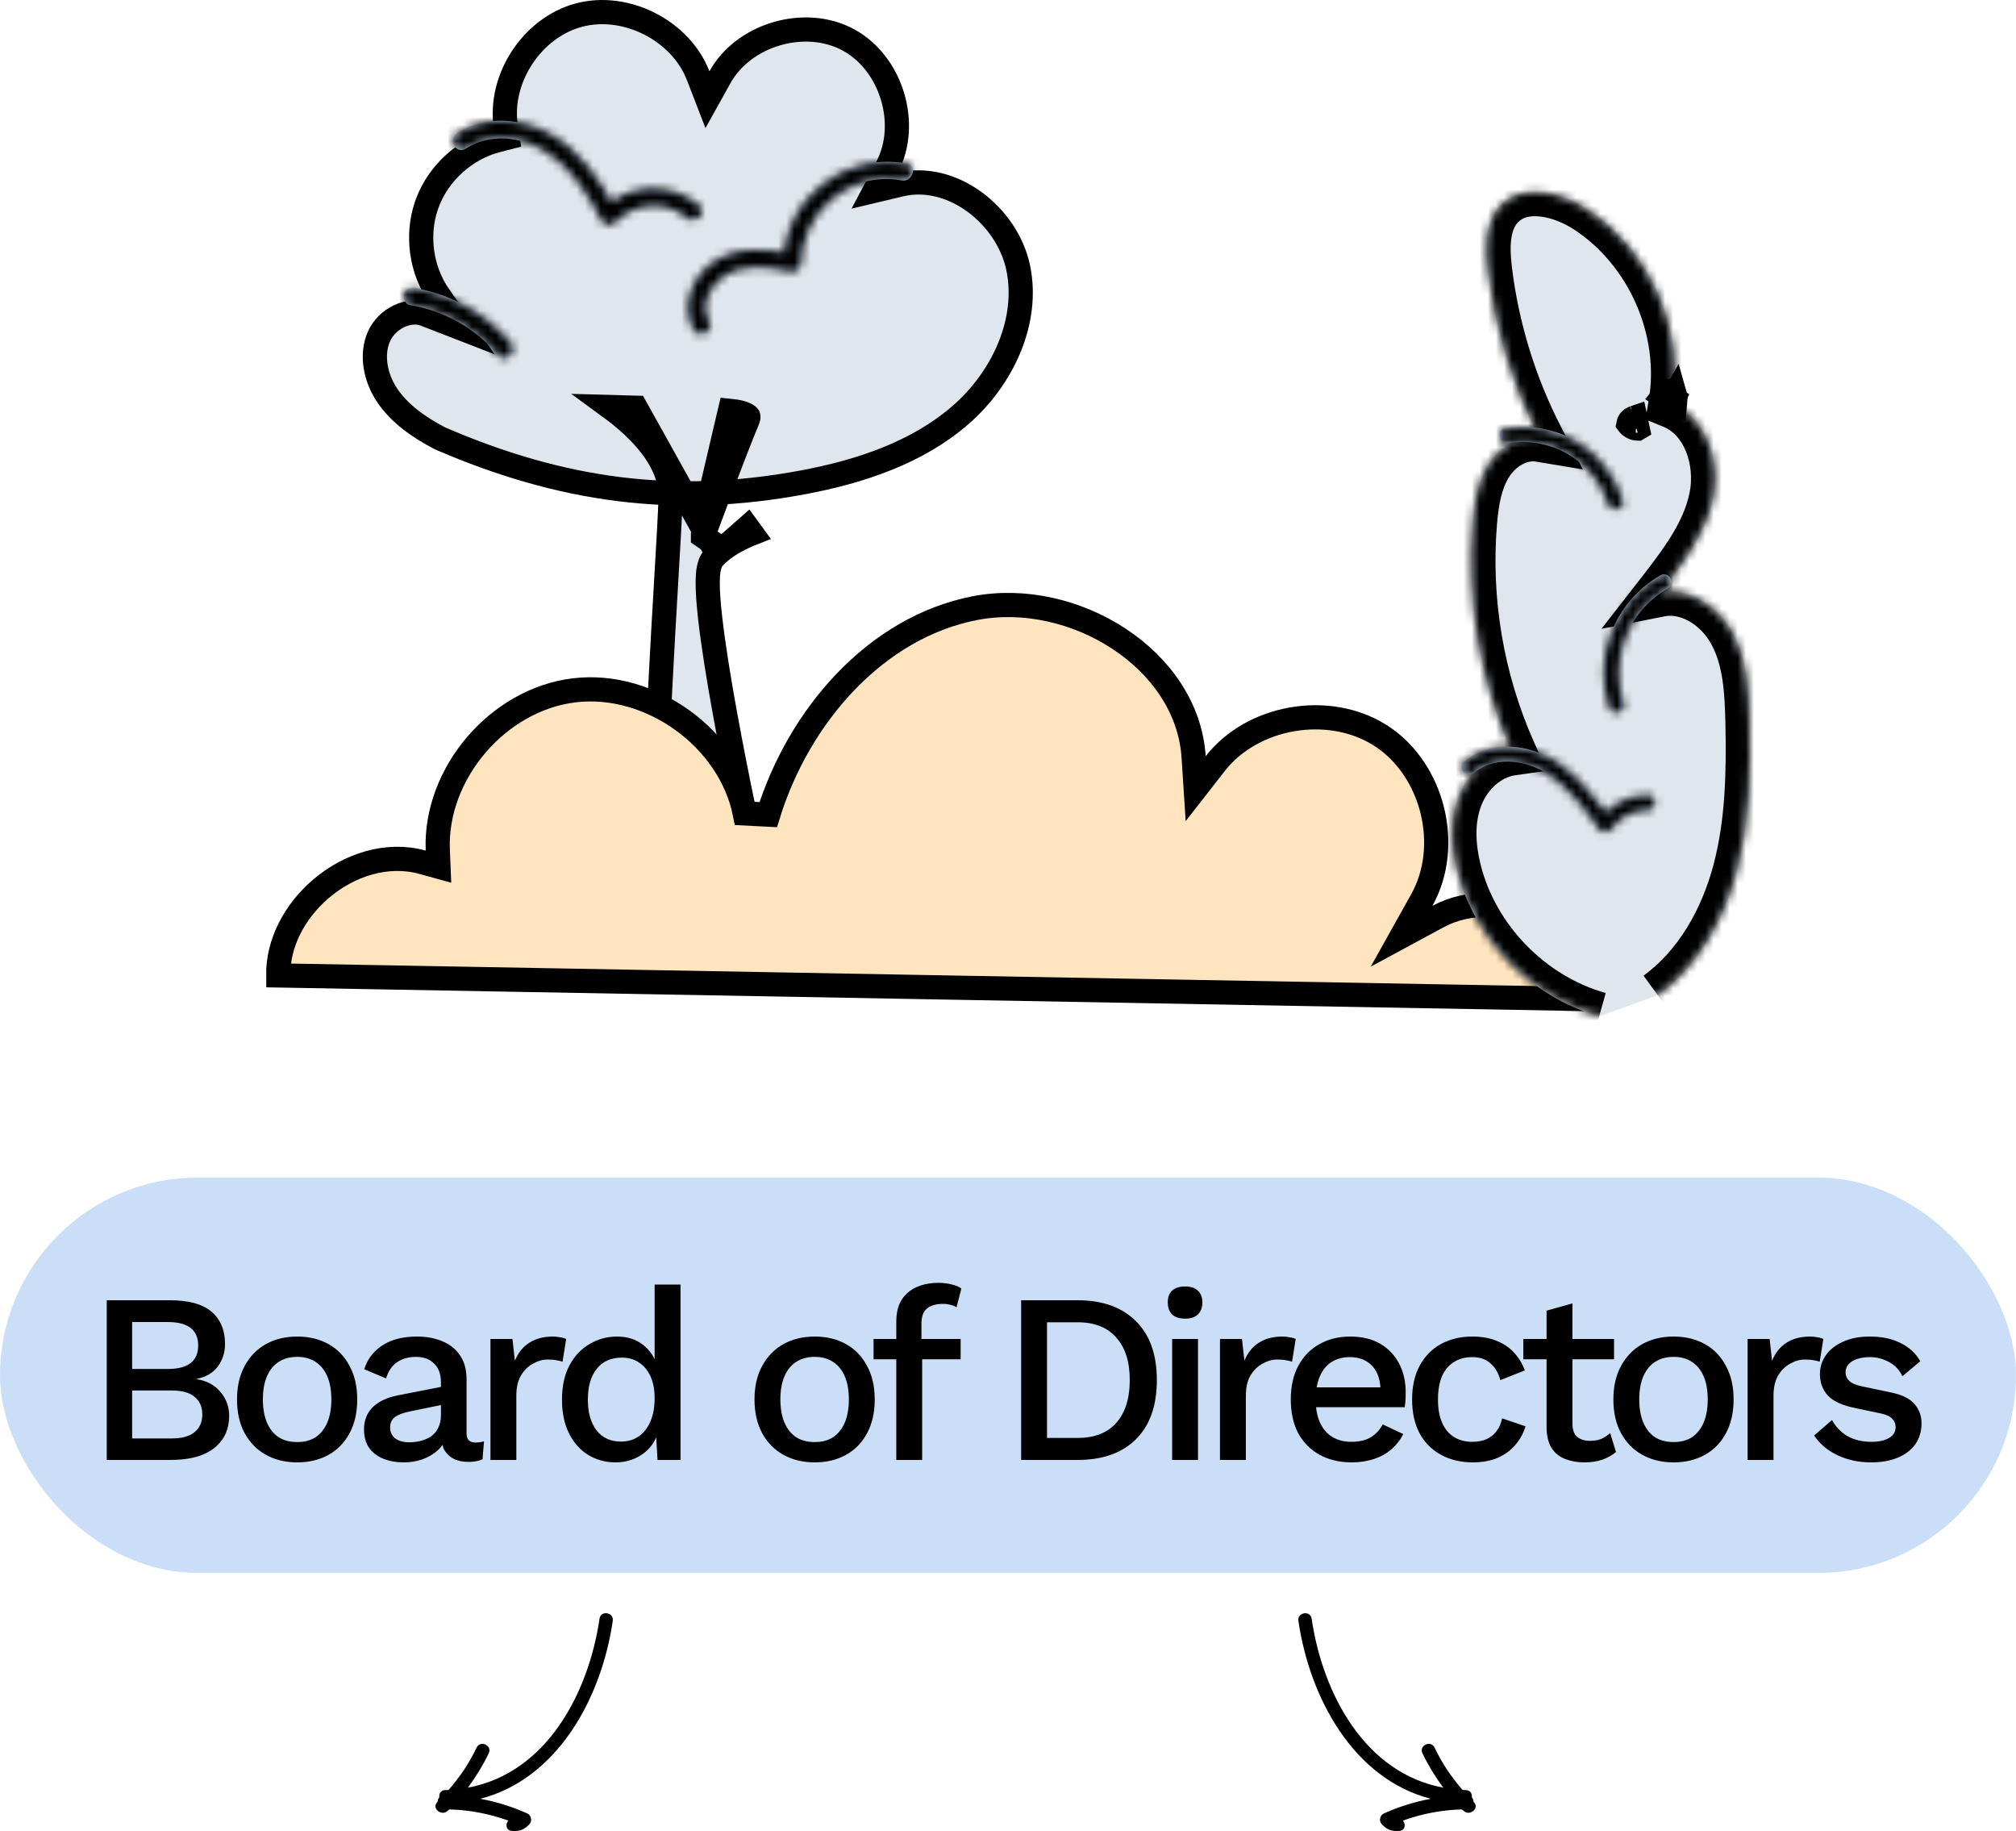 <svg width="250" height="227" viewBox="0 0 250 227" fill="none" xmlns="http://www.w3.org/2000/svg">
<path d="M181.789 221.928C181.622 221.928 181.488 221.928 181.353 221.894C179.98 220.309 178.807 218.588 177.902 216.666C177.433 215.687 175.925 216.396 176.394 217.374C177.131 218.892 178.002 220.309 178.974 221.624C169.289 219.836 164.028 210.02 162.654 200.676C162.486 199.597 160.844 199.9 161.012 200.946C162.419 210.56 167.882 220.545 177.433 223.007C175.422 223.378 173.478 223.986 171.602 224.829C171.132 225.031 170.965 225.74 171.334 226.144C172.004 226.853 172.54 227.055 173.512 226.988C174.249 226.954 174.35 226.178 173.981 225.706C176.327 224.863 178.773 224.39 181.286 224.323C181.353 224.39 181.421 224.458 181.488 224.492C182.258 225.234 183.532 224.154 182.761 223.412L182.727 223.378C182.727 223.176 182.66 222.974 182.526 222.839C182.56 222.366 182.325 221.928 181.789 221.928Z" fill="#010101"/>
<path d="M55.211 221.928C55.378 221.928 55.513 221.928 55.647 221.894C57.02 220.309 58.193 218.588 59.098 216.666C59.567 215.687 61.075 216.396 60.606 217.374C59.869 218.892 58.998 220.309 58.026 221.624C67.711 219.836 72.972 210.02 74.346 200.676C74.513 199.597 76.156 199.9 75.988 200.946C74.581 210.56 69.118 220.545 59.567 223.007C61.578 223.378 63.522 223.986 65.398 224.829C65.868 225.031 66.035 225.74 65.666 226.144C64.996 226.853 64.46 227.055 63.488 226.988C62.751 226.954 62.65 226.178 63.019 225.706C60.673 224.863 58.227 224.39 55.714 224.323C55.647 224.39 55.58 224.458 55.513 224.492C54.742 225.234 53.468 224.154 54.239 223.412L54.273 223.378C54.273 223.176 54.34 222.974 54.474 222.839C54.44 222.366 54.675 221.928 55.211 221.928Z" fill="#010101"/>
<rect y="146" width="250" height="49" rx="24.5" fill="#CADFF7"/>
<path d="M13.237 181V161.2H21.037C23.417 161.2 25.157 161.68 26.257 162.64C27.357 163.6 27.907 164.93 27.907 166.63C27.907 167.67 27.607 168.6 27.007 169.42C26.407 170.22 25.527 170.73 24.367 170.95V170.98C25.647 171.18 26.637 171.71 27.337 172.57C28.057 173.41 28.417 174.39 28.417 175.51C28.417 177.21 27.797 178.55 26.557 179.53C25.317 180.51 23.517 181 21.157 181H13.237ZM16.387 178.33H21.307C22.567 178.33 23.507 178.07 24.127 177.55C24.767 177.03 25.087 176.3 25.087 175.36C25.087 174.42 24.767 173.69 24.127 173.17C23.507 172.65 22.567 172.39 21.307 172.39H16.387V178.33ZM16.387 169.72H20.797C23.317 169.72 24.577 168.75 24.577 166.81C24.577 164.87 23.317 163.9 20.797 163.9H16.387V169.72ZM36.86 165.7C38.32 165.7 39.61 166.01 40.73 166.63C41.85 167.25 42.72 168.15 43.34 169.33C43.98 170.49 44.3 171.88 44.3 173.5C44.3 175.12 43.98 176.52 43.34 177.7C42.72 178.86 41.85 179.75 40.73 180.37C39.61 180.99 38.32 181.3 36.86 181.3C35.4 181.3 34.11 180.99 32.99 180.37C31.87 179.75 30.99 178.86 30.35 177.7C29.71 176.52 29.39 175.12 29.39 173.5C29.39 171.88 29.71 170.49 30.35 169.33C30.99 168.15 31.87 167.25 32.99 166.63C34.11 166.01 35.4 165.7 36.86 165.7ZM36.86 168.22C35.96 168.22 35.19 168.43 34.55 168.85C33.93 169.25 33.45 169.84 33.11 170.62C32.77 171.4 32.6 172.36 32.6 173.5C32.6 174.62 32.77 175.58 33.11 176.38C33.45 177.16 33.93 177.76 34.55 178.18C35.19 178.58 35.96 178.78 36.86 178.78C37.76 178.78 38.52 178.58 39.14 178.18C39.76 177.76 40.24 177.16 40.58 176.38C40.92 175.58 41.09 174.62 41.09 173.5C41.09 172.36 40.92 171.4 40.58 170.62C40.24 169.84 39.76 169.25 39.14 168.85C38.52 168.43 37.76 168.22 36.86 168.22ZM54.679 171.37C54.679 170.37 54.399 169.6 53.839 169.06C53.299 168.5 52.549 168.22 51.589 168.22C50.689 168.22 49.919 168.43 49.279 168.85C48.639 169.27 48.169 169.95 47.869 170.89L45.169 169.75C45.549 168.53 46.289 167.55 47.389 166.81C48.509 166.07 49.949 165.7 51.709 165.7C52.909 165.7 53.969 165.9 54.889 166.3C55.809 166.68 56.529 167.26 57.049 168.04C57.589 168.82 57.859 169.82 57.859 171.04V177.73C57.859 178.47 58.229 178.84 58.969 178.84C59.329 178.84 59.679 178.79 60.019 178.69L59.839 180.91C59.379 181.13 58.799 181.24 58.099 181.24C57.459 181.24 56.879 181.13 56.359 180.91C55.859 180.67 55.459 180.32 55.159 179.86C54.879 179.38 54.739 178.79 54.739 178.09V177.88L55.399 177.85C55.219 178.63 54.849 179.28 54.289 179.8C53.729 180.3 53.079 180.68 52.339 180.94C51.599 181.18 50.849 181.3 50.089 181.3C49.149 181.3 48.299 181.15 47.539 180.85C46.799 180.55 46.209 180.1 45.769 179.5C45.349 178.88 45.139 178.12 45.139 177.22C45.139 176.1 45.499 175.18 46.219 174.46C46.959 173.74 47.999 173.25 49.339 172.99L55.159 171.85L55.129 174.1L50.899 174.97C50.059 175.13 49.429 175.36 49.009 175.66C48.589 175.96 48.379 176.4 48.379 176.98C48.379 177.54 48.589 177.99 49.009 178.33C49.449 178.65 50.029 178.81 50.749 178.81C51.249 178.81 51.729 178.75 52.189 178.63C52.669 178.51 53.099 178.32 53.479 178.06C53.859 177.78 54.149 177.43 54.349 177.01C54.569 176.57 54.679 176.05 54.679 175.45V171.37ZM60.819 181V166H63.549L63.849 168.7C64.249 167.72 64.839 166.98 65.619 166.48C66.419 165.96 67.399 165.7 68.559 165.7C68.859 165.7 69.159 165.73 69.459 165.79C69.759 165.83 70.009 165.9 70.209 166L69.759 168.82C69.539 168.74 69.289 168.68 69.009 168.64C68.749 168.58 68.389 168.55 67.929 168.55C67.309 168.55 66.699 168.72 66.099 169.06C65.499 169.38 64.999 169.87 64.599 170.53C64.219 171.19 64.029 172.03 64.029 173.05V181H60.819ZM76.32 181.3C75.08 181.3 73.95 180.99 72.93 180.37C71.93 179.75 71.14 178.86 70.56 177.7C69.98 176.54 69.69 175.15 69.69 173.53C69.69 171.85 70 170.43 70.62 169.27C71.24 168.11 72.07 167.23 73.11 166.63C74.15 166.01 75.29 165.7 76.53 165.7C77.81 165.7 78.89 166.05 79.77 166.75C80.65 167.45 81.24 168.36 81.54 169.48L81.18 169.81V159.25H84.39V181H81.54L81.3 176.92L81.72 176.95C81.58 177.85 81.25 178.63 80.73 179.29C80.21 179.93 79.56 180.43 78.78 180.79C78.02 181.13 77.2 181.3 76.32 181.3ZM77.01 178.72C77.87 178.72 78.61 178.5 79.23 178.06C79.85 177.62 80.33 177 80.67 176.2C81.01 175.4 81.18 174.44 81.18 173.32C81.18 172.28 81.01 171.39 80.67 170.65C80.33 169.89 79.85 169.31 79.23 168.91C78.63 168.51 77.93 168.31 77.13 168.31C75.79 168.31 74.75 168.77 74.01 169.69C73.27 170.61 72.9 171.88 72.9 173.5C72.9 175.12 73.26 176.4 73.98 177.34C74.7 178.26 75.71 178.72 77.01 178.72ZM101.034 165.7C102.494 165.7 103.784 166.01 104.904 166.63C106.024 167.25 106.894 168.15 107.514 169.33C108.154 170.49 108.474 171.88 108.474 173.5C108.474 175.12 108.154 176.52 107.514 177.7C106.894 178.86 106.024 179.75 104.904 180.37C103.784 180.99 102.494 181.3 101.034 181.3C99.574 181.3 98.284 180.99 97.164 180.37C96.044 179.75 95.164 178.86 94.524 177.7C93.884 176.52 93.564 175.12 93.564 173.5C93.564 171.88 93.884 170.49 94.524 169.33C95.164 168.15 96.044 167.25 97.164 166.63C98.284 166.01 99.574 165.7 101.034 165.7ZM101.034 168.22C100.134 168.22 99.364 168.43 98.724 168.85C98.104 169.25 97.624 169.84 97.284 170.62C96.944 171.4 96.774 172.36 96.774 173.5C96.774 174.62 96.944 175.58 97.284 176.38C97.624 177.16 98.104 177.76 98.724 178.18C99.364 178.58 100.134 178.78 101.034 178.78C101.934 178.78 102.694 178.58 103.314 178.18C103.934 177.76 104.414 177.16 104.754 176.38C105.094 175.58 105.264 174.62 105.264 173.5C105.264 172.36 105.094 171.4 104.754 170.62C104.414 169.84 103.934 169.25 103.314 168.85C102.694 168.43 101.934 168.22 101.034 168.22ZM116.367 159.04C116.987 159.04 117.547 159.11 118.047 159.25C118.567 159.37 118.957 159.54 119.217 159.76L118.617 162.07C118.397 161.93 118.147 161.83 117.867 161.77C117.587 161.69 117.267 161.65 116.907 161.65C116.087 161.65 115.437 161.84 114.957 162.22C114.497 162.6 114.267 163.22 114.267 164.08V166.27L114.357 167.08V181H111.147V163.84C111.147 163.08 111.257 162.4 111.477 161.8C111.717 161.2 112.067 160.7 112.527 160.3C112.987 159.88 113.537 159.57 114.177 159.37C114.837 159.15 115.567 159.04 116.367 159.04ZM119.127 166V168.52H108.327V166H119.127ZM133.619 161.2C136.719 161.2 139.129 162.06 140.849 163.78C142.589 165.48 143.459 167.92 143.459 171.1C143.459 174.28 142.589 176.73 140.849 178.45C139.129 180.15 136.719 181 133.619 181H126.629V161.2H133.619ZM133.619 178.27C135.719 178.27 137.319 177.65 138.419 176.41C139.539 175.15 140.099 173.38 140.099 171.1C140.099 168.82 139.539 167.06 138.419 165.82C137.319 164.56 135.719 163.93 133.619 163.93H129.839V178.27H133.619ZM146.973 163.48C146.273 163.48 145.733 163.31 145.353 162.97C144.993 162.61 144.813 162.11 144.813 161.47C144.813 160.83 144.993 160.34 145.353 160C145.733 159.66 146.273 159.49 146.973 159.49C147.653 159.49 148.173 159.66 148.533 160C148.913 160.34 149.103 160.83 149.103 161.47C149.103 162.11 148.913 162.61 148.533 162.97C148.173 163.31 147.653 163.48 146.973 163.48ZM148.563 166V181H145.353V166H148.563ZM151.286 181V166H154.016L154.316 168.7C154.716 167.72 155.306 166.98 156.086 166.48C156.886 165.96 157.866 165.7 159.026 165.7C159.326 165.7 159.626 165.73 159.926 165.79C160.226 165.83 160.476 165.9 160.676 166L160.226 168.82C160.006 168.74 159.756 168.68 159.476 168.64C159.216 168.58 158.856 168.55 158.396 168.55C157.776 168.55 157.166 168.72 156.566 169.06C155.966 169.38 155.466 169.87 155.066 170.53C154.686 171.19 154.496 172.03 154.496 173.05V181H151.286ZM167.627 181.3C166.127 181.3 164.807 180.99 163.667 180.37C162.527 179.75 161.637 178.86 160.997 177.7C160.377 176.52 160.067 175.12 160.067 173.5C160.067 171.88 160.377 170.49 160.997 169.33C161.637 168.15 162.517 167.25 163.637 166.63C164.757 166.01 166.027 165.7 167.447 165.7C168.907 165.7 170.147 166 171.167 166.6C172.187 167.2 172.967 168.02 173.507 169.06C174.047 170.1 174.317 171.28 174.317 172.6C174.317 172.96 174.307 173.3 174.287 173.62C174.267 173.94 174.237 174.22 174.197 174.46H162.137V172H172.787L171.197 172.48C171.197 171.12 170.857 170.08 170.177 169.36C169.497 168.62 168.567 168.25 167.387 168.25C166.527 168.25 165.777 168.45 165.137 168.85C164.497 169.25 164.007 169.85 163.667 170.65C163.327 171.43 163.157 172.39 163.157 173.53C163.157 174.65 163.337 175.6 163.697 176.38C164.057 177.16 164.567 177.75 165.227 178.15C165.887 178.55 166.667 178.75 167.567 178.75C168.567 178.75 169.377 178.56 169.997 178.18C170.617 177.8 171.107 177.27 171.467 176.59L174.017 177.79C173.657 178.51 173.167 179.14 172.547 179.68C171.947 180.2 171.227 180.6 170.387 180.88C169.547 181.16 168.627 181.3 167.627 181.3ZM182.551 165.7C183.751 165.7 184.771 165.88 185.611 166.24C186.471 166.58 187.191 167.07 187.771 167.71C188.351 168.35 188.791 169.08 189.091 169.9L186.061 171.1C185.801 170.18 185.381 169.48 184.801 169C184.241 168.5 183.501 168.25 182.581 168.25C181.681 168.25 180.911 168.46 180.271 168.88C179.631 169.28 179.141 169.87 178.801 170.65C178.481 171.43 178.321 172.39 178.321 173.53C178.321 174.65 178.491 175.6 178.831 176.38C179.171 177.16 179.661 177.75 180.301 178.15C180.941 178.55 181.701 178.75 182.581 178.75C183.261 178.75 183.851 178.64 184.351 178.42C184.851 178.18 185.261 177.85 185.581 177.43C185.921 176.99 186.151 176.46 186.271 175.84L189.181 176.83C188.901 177.73 188.461 178.52 187.861 179.2C187.281 179.86 186.551 180.38 185.671 180.76C184.791 181.12 183.781 181.3 182.641 181.3C181.161 181.3 179.851 180.99 178.711 180.37C177.571 179.75 176.681 178.86 176.041 177.7C175.421 176.52 175.111 175.12 175.111 173.5C175.111 171.88 175.421 170.49 176.041 169.33C176.681 168.15 177.561 167.25 178.681 166.63C179.821 166.01 181.111 165.7 182.551 165.7ZM194.996 161.59V176.5C194.996 177.24 195.186 177.78 195.566 178.12C195.966 178.46 196.496 178.63 197.156 178.63C197.696 178.63 198.166 178.55 198.566 178.39C198.966 178.21 199.336 177.97 199.676 177.67L200.396 180.01C199.936 180.41 199.366 180.73 198.686 180.97C198.026 181.19 197.286 181.3 196.466 181.3C195.606 181.3 194.816 181.16 194.096 180.88C193.376 180.6 192.816 180.15 192.416 179.53C192.016 178.89 191.806 178.06 191.786 177.04V162.49L194.996 161.59ZM200.156 166V168.52H188.906V166H200.156ZM207.541 165.7C209.001 165.7 210.291 166.01 211.411 166.63C212.531 167.25 213.401 168.15 214.021 169.33C214.661 170.49 214.981 171.88 214.981 173.5C214.981 175.12 214.661 176.52 214.021 177.7C213.401 178.86 212.531 179.75 211.411 180.37C210.291 180.99 209.001 181.3 207.541 181.3C206.081 181.3 204.791 180.99 203.671 180.37C202.551 179.75 201.671 178.86 201.031 177.7C200.391 176.52 200.071 175.12 200.071 173.5C200.071 171.88 200.391 170.49 201.031 169.33C201.671 168.15 202.551 167.25 203.671 166.63C204.791 166.01 206.081 165.7 207.541 165.7ZM207.541 168.22C206.641 168.22 205.871 168.43 205.231 168.85C204.611 169.25 204.131 169.84 203.791 170.62C203.451 171.4 203.281 172.36 203.281 173.5C203.281 174.62 203.451 175.58 203.791 176.38C204.131 177.16 204.611 177.76 205.231 178.18C205.871 178.58 206.641 178.78 207.541 178.78C208.441 178.78 209.201 178.58 209.821 178.18C210.441 177.76 210.921 177.16 211.261 176.38C211.601 175.58 211.771 174.62 211.771 173.5C211.771 172.36 211.601 171.4 211.261 170.62C210.921 169.84 210.441 169.25 209.821 168.85C209.201 168.43 208.441 168.22 207.541 168.22ZM216.719 181V166H219.449L219.749 168.7C220.149 167.72 220.739 166.98 221.519 166.48C222.319 165.96 223.299 165.7 224.459 165.7C224.759 165.7 225.059 165.73 225.359 165.79C225.659 165.83 225.909 165.9 226.109 166L225.659 168.82C225.439 168.74 225.189 168.68 224.909 168.64C224.649 168.58 224.289 168.55 223.829 168.55C223.209 168.55 222.599 168.72 221.999 169.06C221.399 169.38 220.899 169.87 220.499 170.53C220.119 171.19 219.929 172.03 219.929 173.05V181H216.719ZM232.014 181.3C230.514 181.3 229.144 181.01 227.904 180.43C226.664 179.85 225.684 179.03 224.964 177.97L227.184 176.05C227.624 176.87 228.254 177.53 229.074 178.03C229.914 178.51 230.914 178.75 232.074 178.75C232.994 178.75 233.724 178.59 234.264 178.27C234.804 177.95 235.074 177.5 235.074 176.92C235.074 176.54 234.944 176.21 234.684 175.93C234.444 175.63 233.974 175.4 233.274 175.24L230.124 174.58C228.524 174.26 227.384 173.75 226.704 173.05C226.024 172.33 225.684 171.42 225.684 170.32C225.684 169.5 225.924 168.74 226.404 168.04C226.884 167.34 227.584 166.78 228.504 166.36C229.444 165.92 230.564 165.7 231.864 165.7C233.364 165.7 234.644 165.97 235.704 166.51C236.764 167.03 237.574 167.78 238.134 168.76L235.914 170.62C235.534 169.82 234.974 169.23 234.234 168.85C233.494 168.45 232.724 168.25 231.924 168.25C231.284 168.25 230.734 168.33 230.274 168.49C229.814 168.65 229.464 168.87 229.224 169.15C228.984 169.43 228.864 169.76 228.864 170.14C228.864 170.54 229.014 170.89 229.314 171.19C229.614 171.49 230.154 171.72 230.934 171.88L234.354 172.6C235.794 172.88 236.804 173.36 237.384 174.04C237.984 174.7 238.284 175.51 238.284 176.47C238.284 177.43 238.034 178.28 237.534 179.02C237.034 179.74 236.314 180.3 235.374 180.7C234.434 181.1 233.314 181.3 232.014 181.3Z" fill="#010101"/>
<path d="M71.789 1.872C77.611 0.321 84.41 3.775 86.574 9.373L87.728 12.356L89.284 9.562C92.234 4.265 99.833 2.049 105.184 4.933C110.534 7.815 112.835 15.358 110.009 20.718L108.468 23.642L111.684 22.877C114.788 22.139 118.059 23.018 120.783 24.983C123.511 26.952 125.568 29.928 126.254 33.152C127.651 39.724 124.405 46.864 119.09 51.473H119.089C113.776 56.081 106.754 58.459 99.562 59.801C83.522 62.791 69.579 60.834 54.555 54.342C51.922 52.964 49.564 51.296 48.044 49.057C46.515 46.804 46.008 43.946 46.99 41.722C47.984 39.475 50.705 38.194 52.692 38.965L57.291 40.748L54.464 36.706C52.232 33.516 51.625 29.233 52.858 25.548L52.983 25.193C54.379 21.429 57.722 18.413 61.623 17.405L62.94 17.065L62.73 15.722C61.806 9.796 65.968 3.423 71.789 1.872Z" fill="#E0E6ED" stroke="#010101" stroke-width="3"/>
<mask id="path-6-inside-1_2495_26186" fill="white">
<path d="M50.827 37.82C55.111 38.533 58.983 40.716 61.77 44.039C62.681 45.125 64.276 43.611 63.369 42.53C60.371 38.959 56.082 36.488 51.47 35.722C50.884 35.625 50.283 35.832 50.095 36.45C49.941 36.958 50.238 37.723 50.827 37.82Z"/>
</mask>
<path d="M50.827 37.82C55.111 38.533 58.983 40.716 61.77 44.039C62.681 45.125 64.276 43.611 63.369 42.53C60.371 38.959 56.082 36.488 51.47 35.722C50.884 35.625 50.283 35.832 50.095 36.45C49.941 36.958 50.238 37.723 50.827 37.82Z" fill="#CADFF7"/>
<path d="M50.827 37.82L51.319 34.861L51.312 34.86L50.827 37.82ZM61.77 44.039L64.069 42.111L64.069 42.111L61.77 44.039ZM63.369 42.53L65.667 40.601L65.667 40.601L63.369 42.53ZM51.47 35.722L51.961 32.762L51.958 32.762L51.47 35.722ZM50.095 36.45L47.225 35.575L47.224 35.579L50.095 36.45ZM50.827 37.82L50.335 40.779C53.925 41.377 57.153 43.202 59.472 45.967L61.77 44.039L64.069 42.111C60.814 38.23 56.296 35.689 51.319 34.861L50.827 37.82ZM61.77 44.039L59.472 45.966C60.247 46.891 61.37 47.441 62.602 47.412C63.735 47.386 64.674 46.881 65.314 46.276C66.564 45.092 67.388 42.652 65.667 40.601L63.369 42.53L61.072 44.459C60.753 44.08 60.584 43.534 60.656 42.985C60.718 42.505 60.945 42.15 61.189 41.918C61.429 41.691 61.856 41.428 62.462 41.414C63.168 41.398 63.749 41.73 64.069 42.111L61.77 44.039ZM63.369 42.53L65.667 40.601C62.214 36.489 57.288 33.647 51.961 32.762L51.47 35.722L50.978 38.681C54.876 39.328 58.528 41.429 61.072 44.459L63.369 42.53ZM51.47 35.722L51.958 32.762C50.524 32.525 48.016 32.978 47.225 35.575L50.095 36.45L52.965 37.324C52.802 37.857 52.401 38.3 51.916 38.53C51.501 38.726 51.157 38.711 50.981 38.682L51.47 35.722ZM50.095 36.45L47.224 35.579C46.895 36.666 47.08 37.761 47.479 38.591C47.889 39.441 48.795 40.527 50.341 40.781L50.827 37.82L51.312 34.86C52.27 35.017 52.733 35.672 52.885 35.988C53.028 36.283 53.141 36.742 52.966 37.32L50.095 36.45Z" fill="#010101" mask="url(#path-6-inside-1_2495_26186)"/>
<mask id="path-8-inside-2_2495_26186" fill="white">
<path d="M87.934 39.825C86.799 37.798 88.038 35.28 89.898 34.146C92.269 32.7 95.333 33.075 97.908 33.655C98.592 33.809 99.315 33.392 99.33 32.636C99.467 26.172 105.347 21.188 111.804 22.372C113.184 22.626 113.84 20.528 112.448 20.272C104.619 18.835 97.301 24.563 97.13 32.575C97.603 32.236 98.079 31.896 98.552 31.555C95.105 30.778 91.033 30.437 88.071 32.753C85.656 34.643 84.443 38.092 86.002 40.88C86.692 42.112 88.626 41.064 87.934 39.825Z"/>
</mask>
<path d="M87.934 39.825C86.799 37.798 88.038 35.28 89.898 34.146C92.269 32.7 95.333 33.075 97.908 33.655C98.592 33.809 99.315 33.392 99.33 32.636C99.467 26.172 105.347 21.188 111.804 22.372C113.184 22.626 113.84 20.528 112.448 20.272C104.619 18.835 97.301 24.563 97.13 32.575C97.603 32.236 98.079 31.896 98.552 31.555C95.105 30.778 91.033 30.437 88.071 32.753C85.656 34.643 84.443 38.092 86.002 40.88C86.692 42.112 88.626 41.064 87.934 39.825Z" fill="#CADFF7"/>
<path d="M87.934 39.825L90.553 38.362L90.551 38.358L87.934 39.825ZM89.898 34.146L91.459 36.708L91.46 36.707L89.898 34.146ZM97.908 33.655L97.248 36.582L97.251 36.583L97.908 33.655ZM99.33 32.636L96.331 32.572L96.331 32.575L99.33 32.636ZM111.804 22.372L112.347 19.422L112.345 19.421L111.804 22.372ZM112.448 20.272L112.991 17.322L112.99 17.321L112.448 20.272ZM97.13 32.575L94.131 32.511L94.003 38.507L98.878 35.013L97.13 32.575ZM98.552 31.555L100.306 33.989L105.711 30.094L99.212 28.629L98.552 31.555ZM88.071 32.753L86.223 30.39L86.222 30.391L88.071 32.753ZM86.002 40.88L83.384 42.345L83.385 42.347L86.002 40.88ZM87.934 39.825L90.551 38.358C90.51 38.285 90.442 38.114 90.587 37.743C90.745 37.338 91.082 36.938 91.459 36.708L89.898 34.146L88.336 31.585C86.854 32.488 85.642 33.914 84.999 35.559C84.343 37.237 84.223 39.338 85.317 41.291L87.934 39.825ZM89.898 34.146L91.46 36.707C92.712 35.944 94.673 36.002 97.248 36.582L97.908 33.655L98.567 30.729C95.994 30.149 91.826 29.456 88.336 31.585L89.898 34.146ZM97.908 33.655L97.251 36.583C99.312 37.045 102.267 35.806 102.329 32.696L99.33 32.636L96.331 32.575C96.344 31.918 96.702 31.328 97.2 30.994C97.644 30.697 98.139 30.633 98.564 30.728L97.908 33.655ZM99.33 32.636L102.329 32.699C102.428 28.027 106.679 24.482 111.262 25.323L111.804 22.372L112.345 19.421C104.016 17.893 96.505 24.318 96.331 32.572L99.33 32.636ZM111.804 22.372L111.261 25.323C113.8 25.79 115.534 24.005 116.031 22.401C116.288 21.572 116.341 20.477 115.82 19.418C115.247 18.254 114.175 17.539 112.991 17.322L112.448 20.272L111.906 23.223C111.418 23.133 110.786 22.776 110.438 22.069C110.142 21.468 110.206 20.93 110.3 20.626C110.472 20.071 111.188 19.208 112.347 19.422L111.804 22.372ZM112.448 20.272L112.99 17.321C103.412 15.564 94.343 22.582 94.131 32.511L97.13 32.575L100.129 32.639C100.26 26.544 105.826 22.107 111.907 23.223L112.448 20.272ZM97.13 32.575L98.878 35.013C99.345 34.679 99.829 34.333 100.306 33.989L98.552 31.555L96.798 29.121C96.329 29.459 95.862 29.793 95.383 30.136L97.13 32.575ZM98.552 31.555L99.212 28.629C95.704 27.838 90.361 27.154 86.223 30.39L88.071 32.753L89.919 35.116C91.705 33.719 94.507 33.718 97.892 34.482L98.552 31.555ZM88.071 32.753L86.222 30.391C82.98 32.928 80.912 37.925 83.384 42.345L86.002 40.88L88.621 39.416C87.974 38.26 88.333 36.357 89.92 35.116L88.071 32.753ZM86.002 40.88L83.385 42.347C83.974 43.399 84.949 44.111 86.082 44.347C87.136 44.566 88.142 44.338 88.921 43.914C89.698 43.491 90.447 42.764 90.831 41.737C91.245 40.629 91.14 39.414 90.553 38.362L87.934 39.825L85.314 41.287C85.073 40.855 84.987 40.236 85.211 39.635C85.406 39.114 85.757 38.805 86.052 38.644C86.348 38.483 86.784 38.364 87.303 38.472C87.901 38.597 88.375 38.978 88.62 39.414L86.002 40.88Z" fill="#010101" mask="url(#path-8-inside-2_2495_26186)"/>
<mask id="path-10-inside-3_2495_26186" fill="white">
<path d="M57.748 18.434C60.792 16.466 64.666 16.925 67.651 18.8C70.819 20.79 72.884 24.059 74.57 27.302C74.88 27.899 75.813 28.087 76.293 27.571C78.54 25.149 82.565 24.759 85.114 26.974C86.175 27.895 87.784 26.394 86.713 25.466C83.306 22.505 77.899 22.617 74.779 25.977C75.353 26.067 75.927 26.157 76.502 26.247C74.524 22.444 71.954 18.576 68.066 16.499C64.55 14.62 60.128 14.285 56.691 16.508C55.508 17.274 56.556 19.205 57.748 18.434Z"/>
</mask>
<path d="M57.748 18.434C60.792 16.466 64.666 16.925 67.651 18.8C70.819 20.79 72.884 24.059 74.57 27.302C74.88 27.899 75.813 28.087 76.293 27.571C78.54 25.149 82.565 24.759 85.114 26.974C86.175 27.895 87.784 26.394 86.713 25.466C83.306 22.505 77.899 22.617 74.779 25.977C75.353 26.067 75.927 26.157 76.502 26.247C74.524 22.444 71.954 18.576 68.066 16.499C64.55 14.62 60.128 14.285 56.691 16.508C55.508 17.274 56.556 19.205 57.748 18.434Z" fill="#CADFF7"/>
<path d="M57.748 18.434L56.119 15.914L56.118 15.915L57.748 18.434ZM67.651 18.8L69.248 16.259L69.247 16.259L67.651 18.8ZM74.57 27.302L77.233 25.92L77.232 25.918L74.57 27.302ZM76.293 27.571L78.49 29.614L78.492 29.612L76.293 27.571ZM85.114 26.974L83.146 29.239L83.147 29.24L85.114 26.974ZM86.713 25.466L84.745 27.73L84.747 27.732L86.713 25.466ZM74.779 25.977L72.581 23.936L68.737 28.076L74.319 28.942L74.779 25.977ZM76.502 26.247L76.042 29.211L81.897 30.12L79.163 24.862L76.502 26.247ZM68.066 16.499L66.652 19.145L66.652 19.145L68.066 16.499ZM56.691 16.508L55.062 13.989L55.06 13.99L56.691 16.508ZM57.748 18.434L59.376 20.953C61.191 19.781 63.779 19.91 66.056 21.34L67.651 18.8L69.247 16.259C65.555 13.94 60.393 13.152 56.119 15.914L57.748 18.434ZM67.651 18.8L66.055 21.34C68.501 22.877 70.26 25.517 71.908 28.686L74.57 27.302L77.232 25.918C75.507 22.601 73.136 18.703 69.248 16.259L67.651 18.8ZM74.57 27.302L71.907 28.684C72.569 29.959 73.775 30.624 74.859 30.811C75.966 31.001 77.419 30.766 78.49 29.614L76.293 27.571L74.095 25.529C74.687 24.892 75.434 24.821 75.876 24.898C76.297 24.97 76.881 25.242 77.233 25.92L74.57 27.302ZM76.293 27.571L78.492 29.612C79.726 28.281 81.914 28.168 83.146 29.239L85.114 26.974L87.082 24.71C83.215 21.349 77.353 22.017 74.093 25.531L76.293 27.571ZM85.114 26.974L83.147 29.24C85.118 30.95 87.534 30.258 88.766 29.101C89.402 28.505 89.981 27.584 90.058 26.419C90.141 25.142 89.589 23.989 88.679 23.2L86.713 25.466L84.747 27.732C84.372 27.406 84.02 26.79 84.071 26.026C84.113 25.375 84.425 24.947 84.66 24.726C84.903 24.498 85.25 24.31 85.691 24.27C86.193 24.224 86.709 24.386 87.081 24.709L85.114 26.974ZM86.713 25.466L88.681 23.201C84.127 19.244 76.868 19.319 72.581 23.936L74.779 25.977L76.978 28.019C78.93 25.915 82.485 25.766 84.745 27.73L86.713 25.466ZM74.779 25.977L74.319 28.942C74.603 28.986 74.888 29.031 75.176 29.076C75.462 29.121 75.752 29.166 76.042 29.211L76.502 26.247L76.962 23.282C76.677 23.238 76.393 23.193 76.105 23.148C75.818 23.103 75.529 23.058 75.239 23.013L74.779 25.977ZM76.502 26.247L79.163 24.862C77.131 20.954 74.211 16.38 69.48 13.853L68.066 16.499L66.652 19.145C69.697 20.772 71.918 23.934 73.84 27.631L76.502 26.247ZM68.066 16.499L69.48 13.853C65.271 11.604 59.645 11.025 55.062 13.989L56.691 16.508L58.32 19.027C60.612 17.545 63.83 17.637 66.652 19.145L68.066 16.499ZM56.691 16.508L55.06 13.99C52.837 15.429 52.874 17.98 53.695 19.484C54.116 20.256 54.858 21.034 55.943 21.405C57.125 21.809 58.367 21.607 59.378 20.953L57.748 18.434L56.118 15.915C56.533 15.647 57.197 15.492 57.884 15.727C58.474 15.929 58.804 16.321 58.962 16.61C59.124 16.907 59.225 17.306 59.143 17.768C59.048 18.296 58.735 18.758 58.321 19.026L56.691 16.508Z" fill="#010101" mask="url(#path-10-inside-3_2495_26186)"/>
<path d="M78.848 50.551L85.237 62.025L87.127 65.417L88.009 61.636L88.01 61.634C88.01 61.632 88.01 61.63 88.011 61.627C88.012 61.621 88.014 61.613 88.017 61.602C88.022 61.579 88.03 61.545 88.04 61.501C88.061 61.413 88.091 61.283 88.13 61.118C88.207 60.789 88.317 60.319 88.448 59.755C88.712 58.627 89.063 57.123 89.414 55.623C89.765 54.123 90.117 52.627 90.38 51.512C90.429 51.303 90.475 51.109 90.518 50.93C90.961 50.973 91.445 51.044 91.881 51.165C92.469 51.329 92.723 51.517 92.795 51.608C92.808 51.625 92.81 51.628 92.811 51.65C92.814 51.689 92.814 51.832 92.694 52.113C91.924 53.929 90.54 57.532 89.359 60.652C88.767 62.219 88.221 63.673 87.824 64.736C87.626 65.268 87.464 65.701 87.353 66.002C87.297 66.152 87.252 66.27 87.223 66.35C87.208 66.389 87.197 66.42 87.189 66.44C87.186 66.45 87.183 66.458 87.181 66.463C87.18 66.466 87.179 66.468 87.179 66.47L87.178 66.471V66.472L89.575 68.119L92.691 65.376L93.246 66.138C93.111 66.191 92.971 66.247 92.829 66.308C91.515 66.863 89.771 67.768 88.532 69.103C88.086 69.584 87.941 70.222 87.873 70.619C87.793 71.091 87.761 71.641 87.76 72.224C87.756 73.396 87.871 74.896 88.06 76.574C88.437 79.941 89.132 84.196 89.885 88.352C90.639 92.514 91.456 96.604 92.085 99.651C92.399 101.176 92.667 102.441 92.856 103.325C92.872 103.401 92.887 103.475 92.902 103.545C92.374 103.713 91.733 103.825 90.981 103.87C89.751 103.943 88.368 103.836 86.989 103.645C85.616 103.454 84.295 103.187 83.184 102.958C82.636 102.845 82.124 102.738 81.698 102.659C81.654 102.651 81.609 102.645 81.564 102.637C81.554 102.545 81.543 102.442 81.532 102.327C81.45 101.42 81.416 100.073 81.424 98.376C81.439 94.997 81.619 90.402 81.859 85.564C82.337 75.945 83.059 65.304 83.157 61.766C83.218 59.574 82.352 57.574 81.172 55.877C79.99 54.177 78.426 52.681 76.911 51.457C76.475 51.105 76.039 50.773 75.612 50.461L78.848 50.551Z" fill="#E0E6ED" stroke="#010101" stroke-width="3"/>
<path d="M120.882 75.397C126.951 74.215 133.573 75.767 138.781 79.2C143.986 82.631 147.629 87.832 148.02 93.843L148.275 97.773L150.699 94.669C155.317 88.754 164.698 87.14 171.067 91.101L171.368 91.294C177.737 95.498 180.035 104.923 176.32 111.569L173.804 116.073L178.343 113.621C182.181 111.548 187.184 111.743 190.849 114.105C194.114 116.211 196.233 119.988 196.426 123.854L34.502 120.93C34.458 116.914 36.528 113.01 39.744 110.24C43.304 107.175 48.042 105.693 52.39 106.896L54.372 107.443L54.288 105.389C53.904 95.904 61.754 86.712 71.219 85.582C80.684 84.452 90.49 91.538 92.362 100.846L95.266 100.995C99.073 88.74 108.592 77.788 120.882 75.397Z" fill="#FFE4C0" stroke="#010101" stroke-width="3"/>
<mask id="path-14-inside-4_2495_26186" fill="white">
<path d="M198.314 125.999C189.819 123.623 182.845 116.471 180.702 107.94C179.957 104.972 179.777 101.767 180.847 98.9C181.917 96.032 184.416 93.577 187.456 93.147C183.509 84.269 181.839 74.396 182.651 64.72C182.86 62.226 183.262 59.661 184.598 57.542C185.935 55.423 188.418 53.849 190.893 54.26C187.551 47.762 185.378 40.67 184.503 33.418C184.167 30.617 184.151 27.421 186.142 25.416C188.84 22.696 193.524 23.809 196.745 25.886C204.614 30.962 208.997 40.918 207.413 50.13C211.634 51.851 213.369 57.19 212.468 61.646C211.567 66.102 208.69 69.868 205.896 73.46C209.544 72.74 213.212 75.3 214.938 78.585C216.664 81.868 216.873 85.712 216.959 89.419C217.102 95.634 216.986 101.928 215.398 107.939C213.811 113.949 210.613 119.716 205.58 123.386"/>
</mask>
<path d="M198.314 125.999C189.819 123.623 182.845 116.471 180.702 107.94C179.957 104.972 179.777 101.767 180.847 98.9C181.917 96.032 184.416 93.577 187.456 93.147C183.509 84.269 181.839 74.396 182.651 64.72C182.86 62.226 183.262 59.661 184.598 57.542C185.935 55.423 188.418 53.849 190.893 54.26C187.551 47.762 185.378 40.67 184.503 33.418C184.167 30.617 184.151 27.421 186.142 25.416C188.84 22.696 193.524 23.809 196.745 25.886C204.614 30.962 208.997 40.918 207.413 50.13C211.634 51.851 213.369 57.19 212.468 61.646C211.567 66.102 208.69 69.868 205.896 73.46C209.544 72.74 213.212 75.3 214.938 78.585C216.664 81.868 216.873 85.712 216.959 89.419C217.102 95.634 216.986 101.928 215.398 107.939C213.811 113.949 210.613 119.716 205.58 123.386" fill="#E0E6ED"/>
<path d="M180.702 107.94L177.793 108.671L177.793 108.671L180.702 107.94ZM187.456 93.147L187.876 96.117L191.812 95.56L190.197 91.928L187.456 93.147ZM182.651 64.72L185.641 64.971L185.641 64.971L182.651 64.72ZM190.893 54.26L190.401 57.219L196.293 58.198L193.561 52.887L190.893 54.26ZM184.503 33.418L181.524 33.776L181.525 33.778L184.503 33.418ZM186.142 25.416L188.271 27.53L188.272 27.529L186.142 25.416ZM196.745 25.886L198.371 23.365L198.371 23.365L196.745 25.886ZM207.413 50.13L204.456 49.621L204.048 51.998L206.28 52.908L207.413 50.13ZM212.468 61.646L209.528 61.051L212.468 61.646ZM205.896 73.46L203.528 71.618L198.593 77.959L206.477 76.403L205.896 73.46ZM214.938 78.585L212.282 79.981L212.283 79.981L214.938 78.585ZM216.959 89.419L219.958 89.35L219.958 89.35L216.959 89.419ZM198.314 125.999L199.122 123.11C191.661 121.023 185.492 114.693 183.612 107.21L180.702 107.94L177.793 108.671C180.199 118.25 187.977 126.223 197.505 128.889L198.314 125.999ZM180.702 107.94L183.612 107.21C182.95 104.571 182.877 102.039 183.658 99.949L180.847 98.9L178.036 97.85C176.676 101.496 176.965 105.373 177.793 108.671L180.702 107.94ZM180.847 98.9L183.658 99.949C184.44 97.853 186.172 96.359 187.876 96.117L187.456 93.147L187.035 90.177C182.659 90.796 179.395 94.21 178.036 97.85L180.847 98.9ZM187.456 93.147L190.197 91.928C186.455 83.511 184.871 74.144 185.641 64.971L182.651 64.72L179.662 64.469C178.808 74.649 180.563 85.027 184.714 94.366L187.456 93.147ZM182.651 64.72L185.641 64.971C185.845 62.538 186.212 60.607 187.135 59.143L184.598 57.542L182.061 55.942C180.311 58.716 179.876 61.914 179.662 64.47L182.651 64.72ZM184.598 57.542L187.135 59.143C188.056 57.684 189.488 57.068 190.401 57.219L190.893 54.26L191.385 51.3C187.347 50.629 183.814 53.163 182.061 55.942L184.598 57.542ZM190.893 54.26L193.561 52.887C190.381 46.707 188.313 39.958 187.481 33.059L184.503 33.418L181.525 33.778C182.442 41.382 184.72 48.818 188.225 55.632L190.893 54.26ZM184.503 33.418L187.482 33.06C187.325 31.755 187.272 30.562 187.419 29.549C187.563 28.557 187.868 27.935 188.271 27.53L186.142 25.416L184.013 23.303C182.425 24.902 181.743 26.88 181.481 28.688C181.222 30.475 181.345 32.28 181.524 33.776L184.503 33.418ZM186.142 25.416L188.272 27.529C188.786 27.011 189.612 26.699 190.939 26.836C192.286 26.976 193.818 27.568 195.119 28.407L196.745 25.886L198.371 23.365C196.452 22.127 194.03 21.124 191.556 20.868C189.061 20.61 186.196 21.102 184.012 23.303L186.142 25.416ZM196.745 25.886L195.119 28.407C201.98 32.833 205.836 41.599 204.456 49.621L207.413 50.13L210.369 50.638C212.158 40.238 207.248 29.091 198.371 23.365L196.745 25.886ZM207.413 50.13L206.28 52.908C207.475 53.395 208.46 54.447 209.079 55.983C209.703 57.532 209.865 59.383 209.528 61.051L212.468 61.646L215.409 62.241C215.973 59.453 215.718 56.406 214.644 53.741C213.565 51.063 211.571 48.586 208.546 47.352L207.413 50.13ZM212.468 61.646L209.528 61.051C208.789 64.704 206.398 67.93 203.528 71.618L205.896 73.46L208.263 75.302C210.983 71.807 214.345 67.5 215.409 62.241L212.468 61.646ZM205.896 73.46L206.477 76.403C208.376 76.028 210.932 77.411 212.282 79.981L214.938 78.585L217.594 77.189C215.491 73.189 210.713 69.451 205.315 70.517L205.896 73.46ZM214.938 78.585L212.283 79.981C213.64 82.563 213.873 85.73 213.96 89.488L216.959 89.419L219.958 89.35C219.874 85.693 219.688 81.173 217.593 77.189L214.938 78.585ZM216.959 89.419L213.96 89.488C214.101 95.659 213.971 101.596 212.498 107.172L215.398 107.939L218.299 108.705C220.001 102.261 220.102 95.608 219.958 89.35L216.959 89.419ZM215.398 107.939L212.498 107.172C211.029 112.732 208.131 117.813 203.813 120.962L205.58 123.386L207.348 125.81C213.094 121.62 216.592 115.165 218.299 108.705L215.398 107.939Z" fill="#010101" mask="url(#path-14-inside-4_2495_26186)"/>
<mask id="path-16-inside-5_2495_26186" fill="white">
<path d="M182.836 95.794C185.247 93.8 188.831 94.175 191.405 95.656C194.356 97.352 196.411 100.193 198.384 102.881C198.765 103.4 199.559 103.173 199.869 102.733C200.898 101.27 202.521 100.443 204.309 100.443C205.52 100.443 205.579 98.565 204.362 98.565C201.89 98.565 199.687 99.723 198.268 101.738C198.763 101.688 199.259 101.639 199.753 101.59C197.457 98.461 194.97 95.136 191.31 93.514C188.127 92.102 184.3 92.147 181.541 94.429C180.608 95.203 181.905 96.563 182.836 95.794Z"/>
</mask>
<path d="M182.836 95.794C185.247 93.8 188.831 94.175 191.405 95.656C194.356 97.352 196.411 100.193 198.384 102.881C198.765 103.4 199.559 103.173 199.869 102.733C200.898 101.27 202.521 100.443 204.309 100.443C205.52 100.443 205.579 98.565 204.362 98.565C201.89 98.565 199.687 99.723 198.268 101.738C198.763 101.688 199.259 101.639 199.753 101.59C197.457 98.461 194.97 95.136 191.31 93.514C188.127 92.102 184.3 92.147 181.541 94.429C180.608 95.203 181.905 96.563 182.836 95.794Z" fill="#CADFF7"/>
<path d="M182.836 95.794L184.747 98.107L184.748 98.106L182.836 95.794ZM191.405 95.656L189.91 98.256L189.91 98.256L191.405 95.656ZM198.384 102.881L200.805 101.108L200.803 101.105L198.384 102.881ZM199.869 102.733L202.321 104.461L202.324 104.458L199.869 102.733ZM198.268 101.738L195.815 100.011L192.04 105.374L198.566 104.723L198.268 101.738ZM199.753 101.59L200.051 104.575L205.283 104.054L202.172 99.815L199.753 101.59ZM191.31 93.514L190.093 96.256L190.094 96.256L191.31 93.514ZM181.541 94.429L179.629 92.118L179.628 92.119L181.541 94.429ZM182.836 95.794L184.748 98.106C185.834 97.207 187.949 97.129 189.91 98.256L191.405 95.656L192.9 93.055C189.713 91.222 184.66 90.392 180.924 93.482L182.836 95.794ZM191.405 95.656L189.91 98.256C192.212 99.58 193.906 101.85 195.966 104.656L198.384 102.881L200.803 101.105C198.916 98.536 196.5 95.124 192.9 93.055L191.405 95.656ZM198.384 102.881L195.964 104.653C196.986 106.049 198.543 106.307 199.641 106.127C200.65 105.96 201.664 105.394 202.321 104.461L199.869 102.733L197.417 101.005C197.764 100.512 198.226 100.279 198.666 100.206C199.194 100.119 200.163 100.232 200.805 101.108L198.384 102.881ZM199.869 102.733L202.324 104.458C202.779 103.81 203.479 103.443 204.309 103.443V100.443V97.443C201.564 97.443 199.016 98.729 197.415 101.008L199.869 102.733ZM204.309 100.443V103.443C205.458 103.443 206.507 102.967 207.239 102.145C207.921 101.379 208.219 100.443 208.244 99.594C208.27 98.747 208.029 97.763 207.342 96.938C206.598 96.045 205.513 95.565 204.362 95.565V98.565V101.565C203.819 101.565 203.183 101.319 202.732 100.778C202.338 100.306 202.236 99.792 202.247 99.414C202.258 99.034 202.39 98.568 202.759 98.154C203.177 97.685 203.764 97.443 204.309 97.443V100.443ZM204.362 98.565V95.565C200.904 95.565 197.789 97.207 195.815 100.011L198.268 101.738L200.722 103.465C201.584 102.239 202.877 101.565 204.362 101.565V98.565ZM198.268 101.738L198.566 104.723C198.813 104.698 199.06 104.674 199.308 104.649C199.556 104.624 199.803 104.6 200.051 104.575L199.753 101.59L199.456 98.605C199.209 98.629 198.962 98.654 198.714 98.679C198.466 98.703 198.218 98.728 197.971 98.752L198.268 101.738ZM199.753 101.59L202.172 99.815C199.957 96.797 197.033 92.769 192.526 90.771L191.31 93.514L190.094 96.256C192.907 97.503 194.956 100.124 197.335 103.365L199.753 101.59ZM191.31 93.514L192.527 90.772C188.603 89.031 183.492 88.922 179.629 92.118L181.541 94.429L183.454 96.741C185.108 95.372 187.651 95.172 190.093 96.256L191.31 93.514ZM181.541 94.429L179.628 92.119C178.739 92.855 178.194 93.939 178.22 95.142C178.243 96.244 178.736 97.148 179.315 97.757C180.446 98.947 182.777 99.734 184.747 98.107L182.836 95.794L180.926 93.481C181.343 93.136 181.925 92.963 182.503 93.04C183.014 93.107 183.404 93.35 183.664 93.623C183.918 93.891 184.204 94.359 184.218 95.012C184.235 95.767 183.877 96.39 183.455 96.739L181.541 94.429Z" fill="#010101" mask="url(#path-16-inside-5_2495_26186)"/>
<mask id="path-18-inside-6_2495_26186" fill="white">
<path d="M205.902 71.324C200.21 74.59 197.495 81.436 199.518 87.695C199.886 88.838 201.721 88.402 201.348 87.247C199.584 81.789 201.805 75.841 206.807 72.973C207.855 72.371 206.957 70.72 205.902 71.324Z"/>
</mask>
<path d="M205.902 71.324C200.21 74.59 197.495 81.436 199.518 87.695C199.886 88.838 201.721 88.402 201.348 87.247C199.584 81.789 201.805 75.841 206.807 72.973C207.855 72.371 206.957 70.72 205.902 71.324Z" fill="#CADFF7"/>
<path d="M205.902 71.324L204.41 68.721L204.409 68.722L205.902 71.324ZM199.518 87.695L202.373 86.773L202.372 86.772L199.518 87.695ZM201.348 87.247L204.203 86.326L204.203 86.325L201.348 87.247ZM206.807 72.973L208.299 75.576L208.303 75.574L206.807 72.973ZM205.902 71.324L204.409 68.722C197.509 72.681 194.196 80.986 196.663 88.617L199.518 87.695L202.372 86.772C200.793 81.886 202.91 76.499 207.395 73.927L205.902 71.324ZM199.518 87.695L196.663 88.616C197.448 91.05 199.84 91.628 201.414 91.249C202.226 91.053 203.136 90.564 203.756 89.646C204.436 88.641 204.559 87.427 204.203 86.326L201.348 87.247L198.494 88.169C198.324 87.645 198.358 86.918 198.787 86.284C199.157 85.737 199.654 85.501 200.008 85.416C200.37 85.329 200.821 85.336 201.281 85.551C201.801 85.794 202.203 86.248 202.373 86.773L199.518 87.695ZM201.348 87.247L204.203 86.325C202.866 82.186 204.553 77.723 208.299 75.576L206.807 72.973L205.315 70.371C199.056 73.959 196.303 81.391 198.494 88.17L201.348 87.247ZM206.807 72.973L208.303 75.574C209.302 74.999 209.976 74.059 210.196 72.973C210.401 71.963 210.183 71.003 209.776 70.258C209.37 69.515 208.669 68.792 207.668 68.425C206.585 68.028 205.409 68.149 204.41 68.721L205.902 71.324L207.393 73.927C206.922 74.197 206.255 74.297 205.604 74.059C205.035 73.851 204.691 73.465 204.51 73.134C204.329 72.802 204.204 72.329 204.316 71.78C204.443 71.154 204.836 70.646 205.311 70.373L206.807 72.973Z" fill="#010101" mask="url(#path-18-inside-6_2495_26186)"/>
<mask id="path-20-inside-7_2495_26186" fill="white">
<path d="M187.103 54.944C192.478 54.06 197.788 57.322 199.419 62.495C199.78 63.642 201.615 63.206 201.25 62.048C200.351 59.195 198.529 56.703 196.027 55.038C193.282 53.213 189.89 52.586 186.656 53.118C185.46 53.316 185.911 55.139 187.103 54.944Z"/>
</mask>
<path d="M187.103 54.944C192.478 54.06 197.788 57.322 199.419 62.495C199.78 63.642 201.615 63.206 201.25 62.048C200.351 59.195 198.529 56.703 196.027 55.038C193.282 53.213 189.89 52.586 186.656 53.118C185.46 53.316 185.911 55.139 187.103 54.944Z" fill="#CADFF7"/>
<path d="M187.103 54.944L187.588 57.904L187.589 57.904L187.103 54.944ZM199.419 62.495L202.28 61.593L202.28 61.593L199.419 62.495ZM201.25 62.048L204.111 61.146L204.111 61.146L201.25 62.048ZM196.027 55.038L197.689 52.541L197.688 52.54L196.027 55.038ZM186.656 53.118L186.169 50.158L186.168 50.158L186.656 53.118ZM187.103 54.944L187.589 57.904C191.497 57.262 195.377 59.653 196.558 63.397L199.419 62.495L202.28 61.593C200.199 54.992 193.459 50.859 186.616 51.983L187.103 54.944ZM199.419 62.495L196.558 63.396C197.329 65.845 199.729 66.433 201.31 66.052C202.124 65.856 203.03 65.366 203.65 64.454C204.327 63.457 204.459 62.249 204.111 61.146L201.25 62.048L198.389 62.95C198.223 62.425 198.262 61.706 198.688 61.081C199.055 60.54 199.548 60.305 199.904 60.219C200.267 60.132 200.722 60.139 201.188 60.358C201.714 60.606 202.115 61.067 202.28 61.593L199.419 62.495ZM201.25 62.048L204.111 61.146C203.014 57.667 200.785 54.6 197.689 52.541L196.027 55.038L194.366 57.536C196.274 58.806 197.687 60.723 198.389 62.95L201.25 62.048ZM196.027 55.038L197.688 52.54C194.259 50.26 190.088 49.513 186.169 50.158L186.656 53.118L187.144 56.079C189.693 55.659 192.305 56.166 194.366 57.537L196.027 55.038ZM186.656 53.118L186.168 50.158C185.03 50.346 184.007 51.007 183.424 52.072C182.89 53.045 182.87 54.08 183.071 54.895C183.462 56.485 185.084 58.314 187.588 57.904L187.103 54.944L186.618 51.983C187.151 51.896 187.733 52.039 188.187 52.388C188.59 52.697 188.807 53.095 188.897 53.462C188.985 53.82 189.003 54.375 188.684 54.957C188.315 55.63 187.684 55.99 187.144 56.079L186.656 53.118Z" fill="#010101" mask="url(#path-20-inside-7_2495_26186)"/>
<path d="M202.646 51.791L202.759 52.145M202.646 51.791L202.56 51.822C202.248 51.95 201.996 52.224 201.936 52.548C201.957 52.576 201.978 52.606 202.002 52.633C202.291 52.955 202.629 53.054 202.75 53.085C202.9 53.123 203.023 53.128 203.082 53.13L203.084 53.129L202.874 52.15C202.805 52.149 202.728 52.157 202.648 52.182C202.686 52.17 202.722 52.157 202.759 52.145M202.646 51.791L202.759 52.145M202.646 51.791C202.693 51.776 202.74 51.759 202.787 51.743L202.865 52.109C202.83 52.121 202.794 52.133 202.759 52.145M207.505 49.333L207.459 49.413L207.752 49.615C207.756 49.591 207.759 49.556 207.763 49.514L207.505 49.333ZM207.505 49.333L207.763 49.513C207.771 49.423 207.778 49.297 207.757 49.151C207.749 49.1 207.735 49.035 207.714 48.962L207.505 49.333ZM206.65 48.856L206.957 49.069C206.853 49.214 206.745 49.356 206.633 49.493L206.423 49.346L206.336 49.279M206.65 48.856C206.584 48.953 206.515 49.048 206.444 49.141C206.408 49.188 206.372 49.234 206.336 49.279M206.65 48.856L206.958 49.068C206.977 49.042 206.997 49.017 207.016 48.991L207.504 49.332L207.714 48.961C207.669 48.804 207.587 48.609 207.435 48.423C207.131 48.428 206.843 48.58 206.65 48.856ZM206.336 49.279L206.395 49.326L206.333 49.282C206.334 49.281 206.335 49.28 206.336 49.279ZM207.751 49.622C207.733 49.728 207.705 49.815 207.686 49.869C207.654 49.884 207.619 49.898 207.581 49.907C207.431 49.942 207.295 49.911 207.207 49.861L207.457 49.417L207.751 49.622ZM207.456 49.416L207.205 49.86C206.99 49.738 206.92 49.569 206.9 49.483C206.883 49.409 206.869 49.254 206.964 49.074L207.456 49.416ZM207.503 49.333L207.458 49.412L206.965 49.072C206.979 49.046 206.996 49.019 207.015 48.992L207.503 49.333Z" fill="#CADFF7" stroke="#010101" stroke-width="3"/>
</svg>
